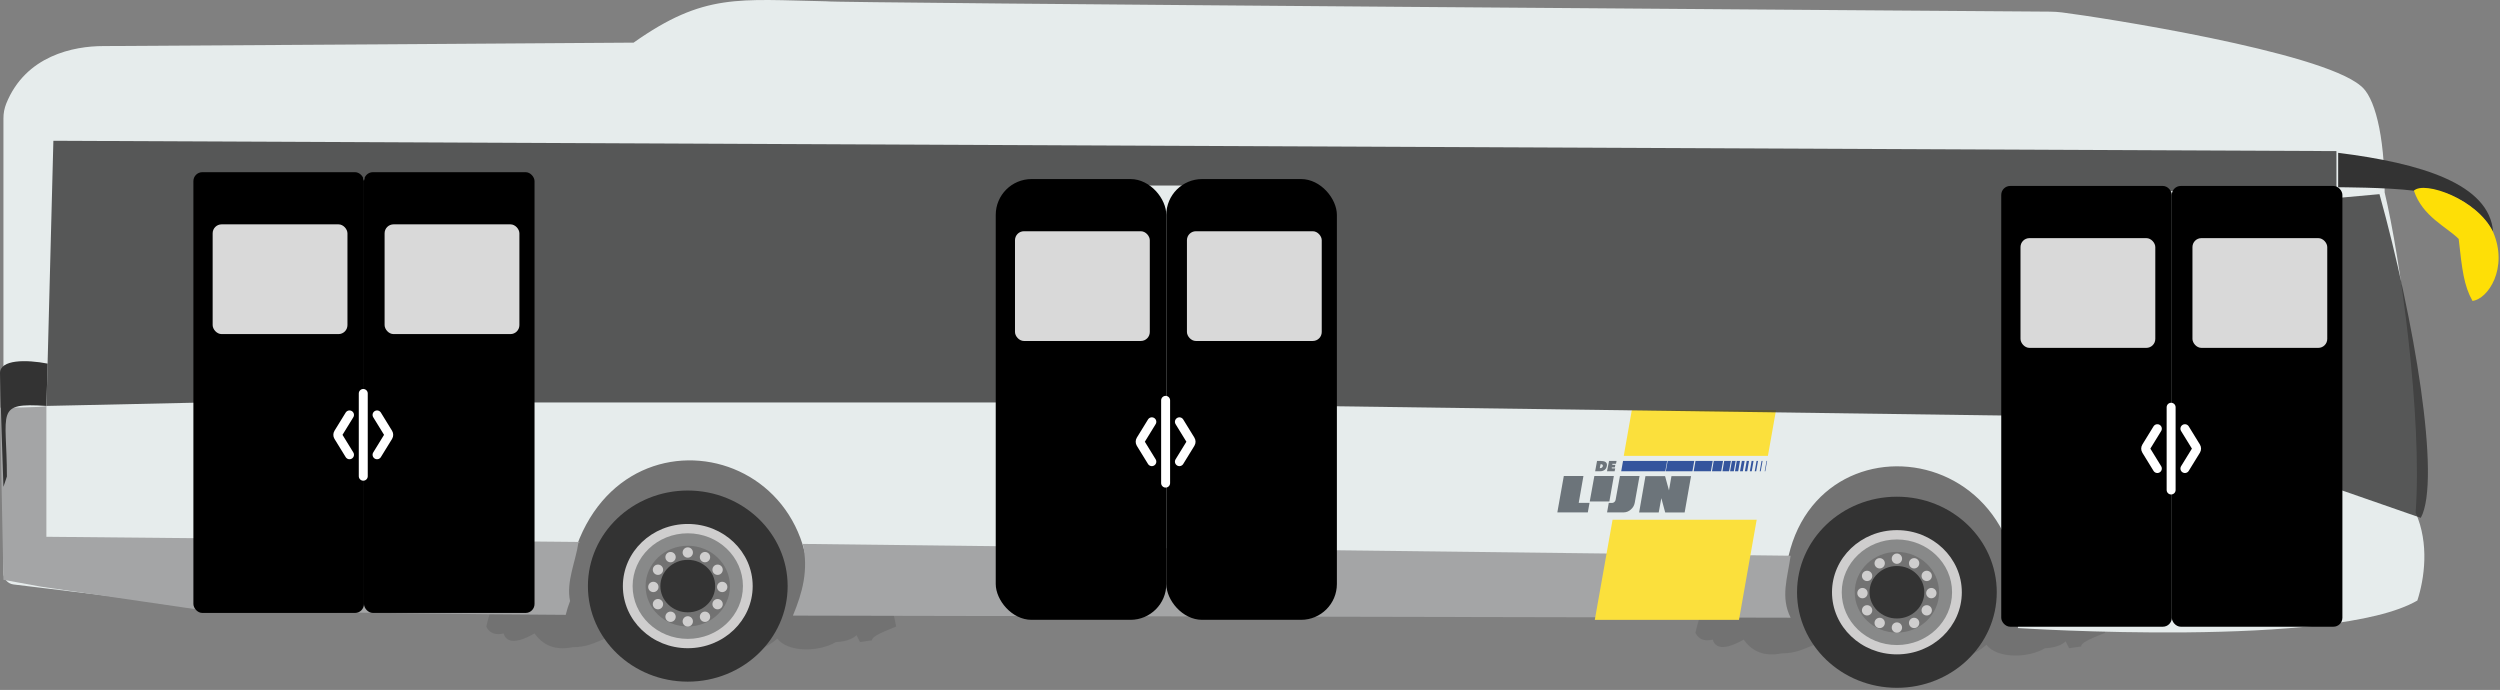 <svg width="279" height="77" viewBox="0 0 279 77" fill="none" xmlns="http://www.w3.org/2000/svg">
<rect x="0" y="0" width="279" height="77" fill="#808080" stroke="none"/>
<g clip-path="url(#clip0_1_206)">
<path d="M67.533 71.268C66.234 71.795 65.419 72.229 63.882 72.229C61.96 72.613 60.615 72.037 59.655 70.692C56.965 72.229 56.388 71.268 56.196 70.692C54.659 71.076 54.275 69.923 54.275 69.923C54.275 69.923 58.502 49.171 77.717 49.555C96.932 49.94 100.006 69.923 100.006 69.923C98.085 70.692 97.316 71.076 97.316 71.46L95.971 71.652L95.587 70.884C94.818 71.652 93.281 71.652 93.281 71.652C91.359 72.805 87.901 72.805 86.748 71.268C86.191 71.778 85.538 72.17 84.826 72.421" fill="#727272"/>
<path d="M76.756 76.072C82.911 76.072 87.901 71.297 87.901 65.408C87.901 59.518 82.911 54.743 76.756 54.743C70.601 54.743 65.611 59.518 65.611 65.408C65.611 71.297 70.601 76.072 76.756 76.072Z" fill="#333333"/>
<path d="M76.756 72.34C80.757 72.34 84 69.236 84 65.408C84 61.579 80.757 58.475 76.756 58.475C72.755 58.475 69.512 61.579 69.512 65.408C69.512 69.236 72.755 72.34 76.756 72.34Z" fill="#CFCECE"/>
<path d="M76.756 71.299C80.156 71.299 82.912 68.661 82.912 65.408C82.912 62.154 80.156 59.516 76.756 59.516C73.356 59.516 70.6 62.154 70.6 65.408C70.6 68.661 73.356 71.299 76.756 71.299Z" fill="#888989"/>
<path d="M76.756 69.912C79.356 69.912 81.464 67.895 81.464 65.408C81.464 62.92 79.356 60.904 76.756 60.904C74.156 60.904 72.048 62.92 72.048 65.408C72.048 67.895 74.156 69.912 76.756 69.912Z" fill="#727272"/>
<path d="M76.756 68.336C78.445 68.336 79.815 67.025 79.815 65.408C79.815 63.79 78.445 62.479 76.756 62.479C75.067 62.479 73.697 63.79 73.697 65.408C73.697 67.025 75.067 68.336 76.756 68.336Z" fill="#333333"/>
<path d="M76.756 62.237C77.074 62.237 77.332 61.979 77.332 61.661C77.332 61.342 77.074 61.084 76.756 61.084C76.438 61.084 76.18 61.342 76.18 61.661C76.18 61.979 76.438 62.237 76.756 62.237Z" fill="#CFCECE"/>
<path d="M74.834 62.752C75.153 62.752 75.411 62.494 75.411 62.176C75.411 61.857 75.153 61.599 74.834 61.599C74.516 61.599 74.258 61.857 74.258 62.176C74.258 62.494 74.516 62.752 74.834 62.752Z" fill="#CFCECE"/>
<path d="M73.428 64.159C73.746 64.159 74.004 63.901 74.004 63.582C74.004 63.264 73.746 63.006 73.428 63.006C73.11 63.006 72.852 63.264 72.852 63.582C72.852 63.901 73.11 64.159 73.428 64.159Z" fill="#CFCECE"/>
<path d="M72.913 66.08C73.231 66.08 73.489 65.822 73.489 65.504C73.489 65.185 73.231 64.927 72.913 64.927C72.595 64.927 72.337 65.185 72.337 65.504C72.337 65.822 72.595 66.08 72.913 66.08Z" fill="#CFCECE"/>
<path d="M73.428 68.002C73.746 68.002 74.004 67.743 74.004 67.425C74.004 67.107 73.746 66.849 73.428 66.849C73.11 66.849 72.852 67.107 72.852 67.425C72.852 67.743 73.11 68.002 73.428 68.002Z" fill="#CFCECE"/>
<path d="M74.834 69.408C75.153 69.408 75.411 69.15 75.411 68.832C75.411 68.513 75.153 68.255 74.834 68.255C74.516 68.255 74.258 68.513 74.258 68.832C74.258 69.15 74.516 69.408 74.834 69.408Z" fill="#CFCECE"/>
<path d="M76.756 69.923C77.074 69.923 77.332 69.665 77.332 69.347C77.332 69.028 77.074 68.77 76.756 68.77C76.438 68.77 76.18 69.028 76.18 69.347C76.18 69.665 76.438 69.923 76.756 69.923Z" fill="#CFCECE"/>
<path d="M78.677 69.408C78.996 69.408 79.254 69.15 79.254 68.832C79.254 68.513 78.996 68.255 78.677 68.255C78.359 68.255 78.101 68.513 78.101 68.832C78.101 69.15 78.359 69.408 78.677 69.408Z" fill="#CFCECE"/>
<path d="M80.084 68.002C80.402 68.002 80.66 67.743 80.66 67.425C80.66 67.107 80.402 66.849 80.084 66.849C79.766 66.849 79.507 67.107 79.507 67.425C79.507 67.743 79.766 68.002 80.084 68.002Z" fill="#CFCECE"/>
<path d="M80.599 66.08C80.917 66.08 81.175 65.822 81.175 65.504C81.175 65.185 80.917 64.927 80.599 64.927C80.281 64.927 80.022 65.185 80.022 65.504C80.022 65.822 80.281 66.08 80.599 66.08Z" fill="#CFCECE"/>
<path d="M80.084 64.159C80.402 64.159 80.66 63.901 80.66 63.582C80.66 63.264 80.402 63.006 80.084 63.006C79.766 63.006 79.507 63.264 79.507 63.582C79.507 63.901 79.766 64.159 80.084 64.159Z" fill="#CFCECE"/>
<path d="M78.677 62.752C78.996 62.752 79.254 62.494 79.254 62.176C79.254 61.857 78.996 61.599 78.677 61.599C78.359 61.599 78.101 61.857 78.101 62.176C78.101 62.494 78.359 62.752 78.677 62.752Z" fill="#CFCECE"/>
<path d="M202.471 71.956C201.173 72.479 200.358 72.917 198.821 72.917C196.899 73.301 195.554 72.725 194.593 71.38C191.903 72.917 191.327 71.956 191.135 71.38C189.597 71.764 189.213 70.611 189.213 70.611C189.213 70.611 193.44 49.859 212.655 50.243C231.87 50.627 234.945 70.611 234.945 70.611C233.023 71.38 232.255 71.764 232.255 72.148L230.91 72.34L230.525 71.572C229.757 72.34 228.219 72.34 228.219 72.34C226.298 73.493 222.839 73.493 221.686 71.956C221.13 72.465 220.476 72.858 219.765 73.109" fill="#727272"/>
<path d="M211.695 76.76C217.85 76.76 222.839 71.985 222.839 66.096C222.839 60.206 217.85 55.431 211.695 55.431C205.54 55.431 200.55 60.206 200.55 66.096C200.55 71.985 205.54 76.76 211.695 76.76Z" fill="#333333"/>
<path d="M211.695 73.028C215.695 73.028 218.939 69.924 218.939 66.096C218.939 62.267 215.695 59.163 211.695 59.163C207.694 59.163 204.451 62.267 204.451 66.096C204.451 69.924 207.694 73.028 211.695 73.028Z" fill="#CFCECE"/>
<path d="M211.695 71.987C215.095 71.987 217.851 69.349 217.851 66.096C217.851 62.842 215.095 60.204 211.695 60.204C208.295 60.204 205.538 62.842 205.538 66.096C205.538 69.349 208.295 71.987 211.695 71.987Z" fill="#888989"/>
<path d="M211.695 70.6C214.295 70.6 216.402 68.583 216.402 66.096C216.402 63.608 214.295 61.592 211.695 61.592C209.095 61.592 206.987 63.608 206.987 66.096C206.987 68.583 209.095 70.6 211.695 70.6Z" fill="#727272"/>
<path d="M211.695 69.024C213.384 69.024 214.754 67.713 214.754 66.096C214.754 64.478 213.384 63.167 211.695 63.167C210.005 63.167 208.636 64.478 208.636 66.096C208.636 67.713 210.005 69.024 211.695 69.024Z" fill="#333333"/>
<path d="M211.695 62.925C212.013 62.925 212.271 62.667 212.271 62.349C212.271 62.03 212.013 61.772 211.695 61.772C211.376 61.772 211.118 62.03 211.118 62.349C211.118 62.667 211.376 62.925 211.695 62.925Z" fill="#CFCECE"/>
<path d="M209.773 63.44C210.092 63.44 210.35 63.182 210.35 62.864C210.35 62.545 210.092 62.287 209.773 62.287C209.455 62.287 209.197 62.545 209.197 62.864C209.197 63.182 209.455 63.44 209.773 63.44Z" fill="#CFCECE"/>
<path d="M208.367 64.847C208.685 64.847 208.943 64.588 208.943 64.27C208.943 63.952 208.685 63.694 208.367 63.694C208.048 63.694 207.79 63.952 207.79 64.27C207.79 64.588 208.048 64.847 208.367 64.847Z" fill="#CFCECE"/>
<path d="M207.852 66.768C208.17 66.768 208.428 66.51 208.428 66.192C208.428 65.873 208.17 65.615 207.852 65.615C207.533 65.615 207.275 65.873 207.275 66.192C207.275 66.51 207.533 66.768 207.852 66.768Z" fill="#CFCECE"/>
<path d="M208.367 68.689C208.685 68.689 208.943 68.431 208.943 68.113C208.943 67.795 208.685 67.537 208.367 67.537C208.048 67.537 207.79 67.795 207.79 68.113C207.79 68.431 208.048 68.689 208.367 68.689Z" fill="#CFCECE"/>
<path d="M209.773 70.096C210.092 70.096 210.35 69.838 210.35 69.52C210.35 69.201 210.092 68.943 209.773 68.943C209.455 68.943 209.197 69.201 209.197 69.52C209.197 69.838 209.455 70.096 209.773 70.096Z" fill="#CFCECE"/>
<path d="M211.695 70.611C212.013 70.611 212.271 70.353 212.271 70.035C212.271 69.716 212.013 69.458 211.695 69.458C211.376 69.458 211.118 69.716 211.118 70.035C211.118 70.353 211.376 70.611 211.695 70.611Z" fill="#CFCECE"/>
<path d="M213.616 70.096C213.935 70.096 214.193 69.838 214.193 69.52C214.193 69.201 213.935 68.943 213.616 68.943C213.298 68.943 213.04 69.201 213.04 69.52C213.04 69.838 213.298 70.096 213.616 70.096Z" fill="#CFCECE"/>
<path d="M215.023 68.689C215.341 68.689 215.599 68.431 215.599 68.113C215.599 67.795 215.341 67.537 215.023 67.537C214.704 67.537 214.446 67.795 214.446 68.113C214.446 68.431 214.704 68.689 215.023 68.689Z" fill="#CFCECE"/>
<path d="M215.538 66.768C215.856 66.768 216.114 66.51 216.114 66.192C216.114 65.873 215.856 65.615 215.538 65.615C215.219 65.615 214.961 65.873 214.961 66.192C214.961 66.51 215.219 66.768 215.538 66.768Z" fill="#CFCECE"/>
<path d="M215.023 64.847C215.341 64.847 215.599 64.588 215.599 64.27C215.599 63.952 215.341 63.694 215.023 63.694C214.704 63.694 214.446 63.952 214.446 64.27C214.446 64.588 214.704 64.847 215.023 64.847Z" fill="#CFCECE"/>
<path d="M213.616 63.44C213.935 63.44 214.193 63.182 214.193 62.864C214.193 62.545 213.935 62.287 213.616 62.287C213.298 62.287 213.04 62.545 213.04 62.864C213.04 63.182 213.298 63.44 213.616 63.44Z" fill="#CFCECE"/>
<path d="M63.025 67.783L54.186 68.167L22.674 67.783L1.514 65.227C1.2 65.19 0.911 65.038 0.702 64.8C0.493 64.562 0.38 64.256 0.384 63.94V13.212C0.381 12.65 0.485 12.093 0.692 11.571C2.859 6.187 8.239 5.142 11.529 5.142C14.988 5.142 70.711 4.758 70.711 4.758C78.589 -0.815 82.432 -0.046 92.232 0.146C92.047 0.331 218.393 1.222 228.754 1.299C229.211 1.302 229.668 1.331 230.122 1.387C234.549 1.948 258.902 5.73 263.437 9.565C264.974 10.718 266.127 14.945 266.127 21.478C267.856 28.684 270.354 46.458 269.585 57.218C271.123 60.677 270.569 64.574 269.777 67.018C260.554 72.398 225.199 70.092 225.199 70.092C227.697 46.842 196.953 45.689 199.259 68.747L90.118 68.363C92.808 47.991 64.37 43.764 63.025 67.783Z" fill="#E6ECEC"/>
<path d="M64.662 60.481C64.662 60.538 64.627 60.589 64.612 60.635C64.612 60.589 64.581 60.542 64.562 60.496C64.247 62.691 63.171 64.885 63.617 67.079C63.424 67.581 63.262 68.095 63.133 68.617L54.57 68.551L23.058 68.167L4.612 65.477L0.384 64.708L0 45.493C0 45.493 4.996 45.493 5.176 45.301V59.904L64.662 60.481Z" fill="#A4A5A6"/>
<path d="M89.591 60.7C90.249 63.594 89.557 66.153 88.489 68.701L199.835 68.936C198.682 66.63 199.489 64.501 199.835 62.018L89.591 60.7Z" fill="#A4A5A6"/>
<path d="M229.042 62.018H224.43C225.583 65.861 225.199 67.014 225.007 69.32H227.889L229.042 62.018Z" fill="#A4A5A6"/>
<path d="M260.939 17.055C270.162 18.208 277.848 20.514 278.232 25.894C276.783 22.996 272.468 20.514 269.393 21.282C266.319 20.898 260.939 20.898 260.939 20.898V17.055Z" fill="#333333"/>
<path d="M269.393 21.282C270.354 24.165 273.044 25.318 274.389 26.663C274.773 30.121 274.966 31.851 275.926 33.58C277.656 33.388 279.961 29.929 278.232 25.894C276.503 22.243 270.546 20.13 269.393 21.282Z" fill="#FEDF06"/>
<path fill-rule="evenodd" clip-rule="evenodd" d="M188.006 57.191L188.721 53.133H186.535L186.258 54.728L185.82 53.133H183.633L182.926 57.188H185.113L185.405 55.596L185.835 57.191H188.006ZM174.521 53.122L173.799 57.18H177.2L177.392 56.123H176.185L176.712 53.118L174.521 53.122ZM180.347 51.754L180.409 51.438H179.571L179.341 52.591H180.194L180.259 52.272H179.875V52.161H180.221L180.271 51.876H179.936V51.761L180.347 51.754ZM178.699 51.438H178.23L178.019 52.591H178.587C178.762 52.595 178.933 52.542 179.075 52.441C179.201 52.34 179.287 52.197 179.317 52.038C179.406 51.654 179.191 51.45 178.699 51.45V51.438ZM178.626 51.803H178.653C178.822 51.803 178.899 51.88 178.876 52.026C178.858 52.094 178.817 52.153 178.76 52.192C178.703 52.232 178.633 52.249 178.564 52.242H178.537L178.626 51.803ZM179.921 56.131H179.537L179.348 57.184H181.185C181.482 57.184 181.769 57.073 181.988 56.872C182.219 56.683 182.377 56.42 182.434 56.127L182.972 53.125H180.785L180.301 55.789C180.283 55.88 180.236 55.962 180.166 56.024C180.097 56.086 180.01 56.123 179.917 56.131H179.921ZM177.415 55.962H179.606L180.105 53.122H177.93L177.415 55.962Z" fill="#6C747A"/>
<path fill-rule="evenodd" clip-rule="evenodd" d="M197.299 50.873L198.206 45.766H182.111L181.212 50.873H197.299ZM194.071 69.178L196.046 58.006H179.963L177.98 69.174L194.071 69.178Z" fill="#FBE03C"/>
<path fill-rule="evenodd" clip-rule="evenodd" d="M191.058 52.591H192.088L192.291 51.438H191.254L191.058 52.591ZM189.013 52.591H190.935L191.138 51.438H189.217L189.013 52.591ZM188.875 52.591L189.079 51.438H186.112L185.908 52.591H188.875ZM197.145 51.438L196.941 52.591H197.007L197.21 51.438H197.145ZM196.703 51.438H196.588L196.388 52.591H196.499L196.703 51.438ZM195.835 52.591H195.992L196.196 51.438H196.031L195.827 52.591H195.835ZM195.696 51.438H195.481L195.281 52.591H195.496L195.696 51.438ZM195.193 51.438H194.932L194.728 52.591H194.989L195.193 51.438ZM194.186 51.438H193.821L193.625 52.591H193.982L194.186 51.438ZM194.186 52.591H194.501L194.705 51.438H194.39L194.186 52.591ZM193.079 52.591H193.494L193.698 51.438H193.283L193.079 52.591ZM192.964 52.591L193.168 51.438H192.418L192.226 52.591H192.964ZM181.131 51.438L180.928 52.591H185.847L186.05 51.438H181.131Z" fill="#34559D"/>
<path opacity="0.8" d="M22.866 44.917L5.188 45.301L5.957 15.71L260.746 16.863V21.09L229.618 21.475L229.234 46.454L146.226 45.301L146.61 20.706H115.097L114.713 44.917H55.147V19.937H23.634L22.866 44.917Z" fill="#333333"/>
<path d="M5.315 40.578C2.901 40.113 0 40.113 0 41.65C0 43.188 0.384 54.332 0.384 54.332L0.769 53.179C0.769 45.877 -0.623 44.917 5.176 45.301L5.315 40.578Z" fill="#333333"/>
<path opacity="0.8" d="M270.162 57.791L261.323 54.716V22.051L265.55 21.667C269.393 35.502 272.468 53.563 270.162 57.791Z" fill="#333333"/>
</g>
<rect x="223.339" y="20.752" width="19.036" height="49.19" rx="1" fill="black"/>
<rect x="225.488" y="26.575" width="15.044" height="12.247" rx="1" fill="#D9D9D9"/>
<rect x="242.375" y="20.752" width="19.036" height="49.19" rx="1" fill="black"/>
<rect x="244.678" y="26.575" width="15.044" height="12.247" rx="1" fill="#D9D9D9"/>
<path d="M240.76 47.842L239.507 49.881C239.491 49.905 239.479 49.933 239.471 49.965C239.462 49.997 239.458 50.031 239.458 50.066C239.458 50.1 239.462 50.134 239.471 50.166C239.479 50.198 239.491 50.226 239.507 50.25L240.76 52.289M243.836 47.842L245.09 49.881C245.105 49.905 245.117 49.933 245.125 49.965C245.134 49.997 245.138 50.031 245.138 50.066C245.138 50.1 245.134 50.134 245.125 50.166C245.117 50.198 245.105 50.226 245.09 50.25L243.836 52.289M242.298 54.683V45.448" stroke="white" stroke-linecap="round" stroke-linejoin="round"/>
<rect x="111.124" y="19.983" width="19.036" height="49.19" rx="4" fill="black"/>
<rect x="113.273" y="25.806" width="15.044" height="12.247" rx="1" fill="#D9D9D9"/>
<rect x="130.16" y="19.983" width="19.036" height="49.19" rx="4" fill="black"/>
<rect x="132.462" y="25.806" width="15.044" height="12.247" rx="1" fill="#D9D9D9"/>
<path d="M128.545 47.073L127.291 49.112C127.276 49.136 127.264 49.165 127.256 49.196C127.247 49.228 127.243 49.262 127.243 49.297C127.243 49.331 127.247 49.365 127.256 49.397C127.264 49.429 127.276 49.458 127.291 49.482L128.545 51.52M131.621 47.073L132.874 49.112C132.89 49.136 132.902 49.165 132.91 49.196C132.919 49.228 132.923 49.262 132.923 49.297C132.923 49.331 132.919 49.365 132.91 49.397C132.902 49.429 132.89 49.458 132.874 49.482L131.621 51.52M130.083 53.915V44.679" stroke="white" stroke-linecap="round" stroke-linejoin="round"/>
<rect x="21.583" y="19.215" width="19.036" height="49.19" rx="1" fill="black"/>
<rect x="23.732" y="25.037" width="15.044" height="12.247" rx="1" fill="#D9D9D9"/>
<rect x="40.618" y="19.215" width="19.036" height="49.19" rx="1" fill="black"/>
<rect x="42.921" y="25.037" width="15.044" height="12.247" rx="1" fill="#D9D9D9"/>
<path d="M39.004 46.305L37.75 48.343C37.735 48.367 37.722 48.396 37.714 48.428C37.706 48.46 37.701 48.494 37.701 48.528C37.701 48.563 37.706 48.597 37.714 48.629C37.722 48.66 37.735 48.689 37.75 48.713L39.004 50.752M42.079 46.305L43.333 48.343C43.348 48.367 43.361 48.396 43.369 48.428C43.377 48.46 43.381 48.494 43.381 48.528C43.381 48.563 43.377 48.597 43.369 48.629C43.361 48.66 43.348 48.689 43.333 48.713L42.079 50.752M40.541 53.146V43.91" stroke="white" stroke-linecap="round" stroke-linejoin="round"/>
<defs>
<clipPath id="clip0_1_206">
<rect width="278.843" height="76.76" fill="white"/>
</clipPath>
</defs>
</svg>
